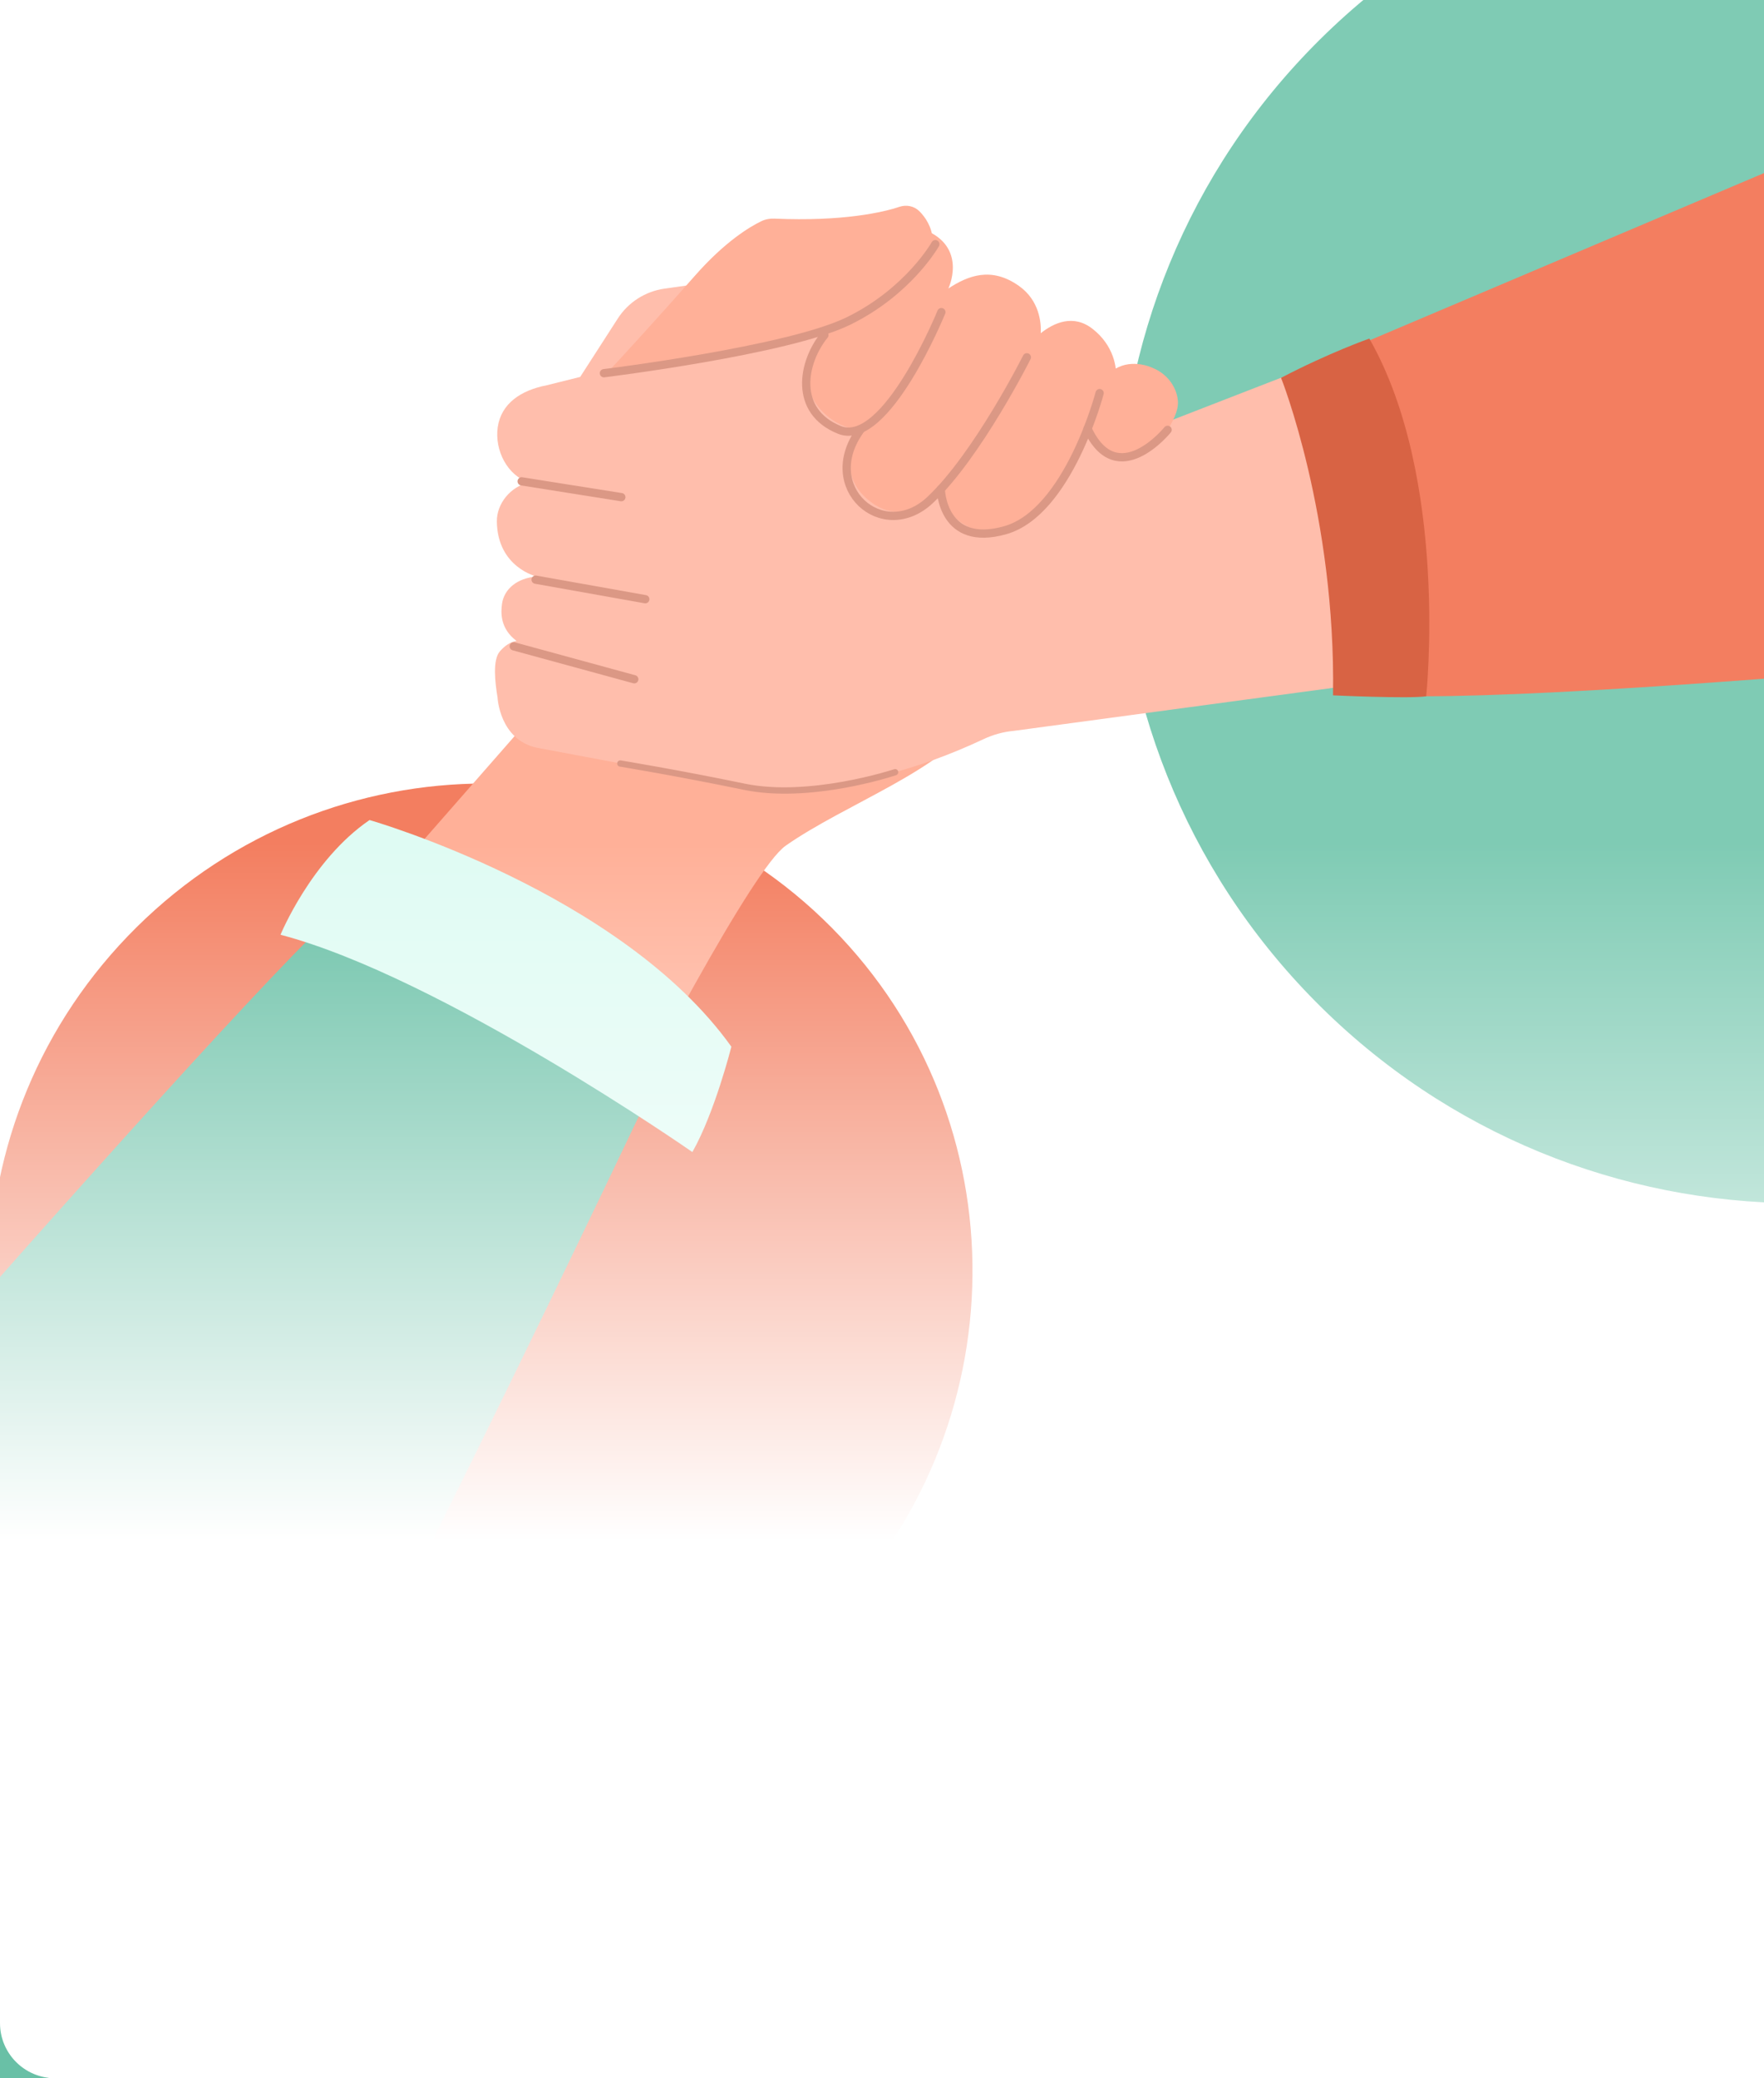 <svg width="320" height="377" viewBox="0 0 320 377" fill="none" xmlns="http://www.w3.org/2000/svg">
<rect width="320" height="377" fill="white"/>
<g clip-path="url(#clip0_2023_12529)">
<path d="M238.64 181.68C286.609 230.13 364.761 230.521 413.202 182.561C461.638 134.605 462.026 56.452 414.056 8.003C366.088 -40.446 287.932 -40.84 239.496 7.117C191.056 55.079 190.673 133.233 238.64 181.68Z" fill="#7FCBB4"/>
<path d="M23.601 294.309C58.099 329.152 114.557 329.192 149.711 294.387C184.855 259.591 185.38 203.135 150.881 168.291C116.381 133.446 59.923 133.407 24.778 168.204C-10.375 203.008 -10.899 259.464 23.601 294.309Z" fill="#F37E60"/>
<path d="M94.888 131.781L53.611 178.911L-67.096 316.736L57.556 312.91C57.556 312.91 88.193 251.29 101.776 224.55C117.834 192.94 136.69 157.509 142.538 153.406C153.344 145.83 171.318 139.584 177.101 130.367L94.888 131.788L94.888 131.781Z" fill="#FFB098"/>
<path d="M-71.587 313.54C-71.587 313.54 54.791 166.982 65.691 161.634L119.892 194.072C119.892 194.072 57.309 326.511 39.958 350.956C17.862 387.942 -86.85 410.037 -86.85 410.037L-71.58 313.539L-71.587 313.54Z" fill="#69C0A6"/>
<path d="M205.137 79.126C201.102 79.563 197.046 78.447 193.797 76.005L165.67 54.831C159.139 50.082 151.015 48.053 143.015 49.184L120.543 52.359C117.069 52.853 113.972 54.829 112.073 57.779L105.248 68.376L99.189 69.887C94.493 70.793 90.924 73.195 90.294 77.478C89.681 81.673 92.067 86.341 96.008 87.517C92.562 88.252 90.087 91.414 90.132 94.614C90.242 102.928 97.341 104.584 97.341 104.584C93.787 104.866 91.457 106.862 91.071 109.518C90.835 111.152 90.727 114.035 93.703 116.27C92.527 116.459 91.594 117.139 90.717 118.114C89.292 119.693 89.826 123.905 90.26 126.545C90.26 126.545 90.615 134.204 97.417 135.65L135.036 142.699C135.036 142.699 153.061 146.022 178.421 134.085C180.156 133.269 182.013 132.752 183.919 132.582L405.425 102.728L361.719 18.309L205.134 79.105L205.137 79.126Z" fill="#FFBEAC"/>
<path d="M232.419 68.537L373.139 8.867C373.139 8.867 409.467 41.218 418.623 114.188C418.623 114.188 255.379 131.207 242.146 124.912L241.653 90.965L232.419 68.537Z" fill="#F37E60"/>
<path d="M209.564 66.952C207.737 66.052 206.087 65.898 204.743 66.068C203.908 66.172 203.119 66.45 202.406 66.854C202.304 66.09 202.124 65.33 201.853 64.591C201.222 62.886 200.101 61.136 198.174 59.638C194.71 56.953 191.204 58.533 188.797 60.446C188.891 58.682 188.641 54.545 184.815 51.847C179.836 48.34 175.64 49.975 172.042 52.331C172.042 52.331 175.434 45.242 168.325 41.944L151.735 58.326C151.735 58.326 144.548 64.961 146.771 70.82C148.994 76.671 154.732 78.125 156.132 77.947C156.132 77.947 150.523 85.799 158.297 91.293C163.413 94.903 167.818 91.488 170.468 88.301C170.884 90.663 171.994 93.351 174.732 95.037C180.487 98.578 185.166 94.972 188.144 92.156C189.781 90.605 194.349 84.133 197.827 78.868C198.401 80.019 199.28 81.032 200.464 81.757C203.259 83.485 206.868 83.087 209.221 80.792L211.563 78.471C212.773 76.396 213.822 74.503 213.674 72.701C213.486 70.473 212.057 68.176 209.586 66.957L209.564 66.952Z" fill="#FFB098"/>
<path d="M165.553 51.135C160.755 55.888 153.294 58.924 147.208 60.748L110.125 67.645C113.246 64.319 120.267 56.612 126.038 50.048C131.511 43.815 136.014 41.142 138.096 40.133C138.837 39.775 139.651 39.623 140.47 39.658C152.914 40.208 160.275 38.491 163.162 37.518C164.413 37.095 165.82 37.371 166.759 38.296C169.053 40.55 171.342 45.404 165.567 51.133L165.553 51.135Z" fill="#FFB098"/>
<path d="M162.68 140.572C162.646 140.591 162.606 140.611 162.565 140.624C161.932 140.837 146.905 145.77 134.882 143.272C123.015 140.81 112.535 139.08 112.432 139.066C112.122 139.017 111.915 138.722 111.964 138.412C112.014 138.102 112.308 137.895 112.618 137.945C112.721 137.959 123.223 139.693 135.112 142.159C146.845 144.59 162.058 139.594 162.209 139.543C162.505 139.444 162.83 139.606 162.923 139.903C163.01 140.157 162.905 140.432 162.679 140.565L162.68 140.572Z" fill="#DB9885"/>
<path d="M94.633 87.319L112.715 90.187" stroke="#DB9885" stroke-width="1.5" stroke-linecap="round" stroke-linejoin="round"/>
<path d="M97.164 105.153L117.057 108.7" stroke="#DB9885" stroke-width="1.5" stroke-linecap="round" stroke-linejoin="round"/>
<path d="M93.195 117.247L115.061 123.222" stroke="#DB9885" stroke-width="1.5" stroke-linecap="round" stroke-linejoin="round"/>
<path d="M232.394 68.538C232.394 68.538 242.334 93.554 241.819 126.138C241.819 126.138 255.537 126.78 258.719 126.313C258.719 126.313 262.92 86.936 248.407 61.418C248.407 61.418 241.149 63.964 232.394 68.538Z" fill="#D86344"/>
<path d="M67.04 148.761C67.04 148.761 112.621 161.81 132.675 189.876C132.675 189.876 129.639 201.901 125.599 208.989C125.599 208.989 80.035 177.225 50.886 169.569C50.886 169.569 56.475 155.956 67.04 148.761Z" fill="#DFFBF3"/>
<path d="M109.556 67.704C109.556 67.704 142.909 63.601 153.88 58.25C164.85 52.892 169.677 44.294 169.677 44.294" stroke="#DB9885" stroke-width="1.5" stroke-linecap="round" stroke-linejoin="round"/>
<path d="M170.769 56.62C170.769 56.62 160.708 81.382 152.273 77.985C143.838 74.581 145.578 65.651 149.553 60.784" stroke="#DB9885" stroke-width="1.5" stroke-linecap="round" stroke-linejoin="round"/>
<path d="M186.278 64.816C186.278 64.816 177.336 82.61 168.742 90.692C160.154 98.773 148.377 88.437 156.109 77.934" stroke="#DB9885" stroke-width="1.5" stroke-linecap="round" stroke-linejoin="round"/>
<path d="M199.478 71.313C199.478 71.313 193.829 92.918 182.366 96.178C170.903 99.437 170.665 88.749 170.665 88.749" stroke="#DB9885" stroke-width="1.5" stroke-linecap="round" stroke-linejoin="round"/>
<path d="M211.809 77.973C211.809 77.973 202.67 89.317 197.289 77.769" stroke="#DB9885" stroke-width="1.5" stroke-linecap="round" stroke-linejoin="round"/>
<path d="M0 123H320V367C320 372.523 315.523 377 310 377H10C4.477 377 0 372.523 0 367V123Z" fill="url(#paint0_linear_2023_12529)"/>
</g>
<defs>
<linearGradient id="paint0_linear_2023_12529" x1="160" y1="153.101" x2="160" y2="279.433" gradientUnits="userSpaceOnUse">
<stop stop-color="white" stop-opacity="0"/>
<stop offset="1" stop-color="white"/>
</linearGradient>
<clipPath id="clip0_2023_12529">
<rect width="320" height="377" fill="white"/>
</clipPath>
</defs>
</svg>
